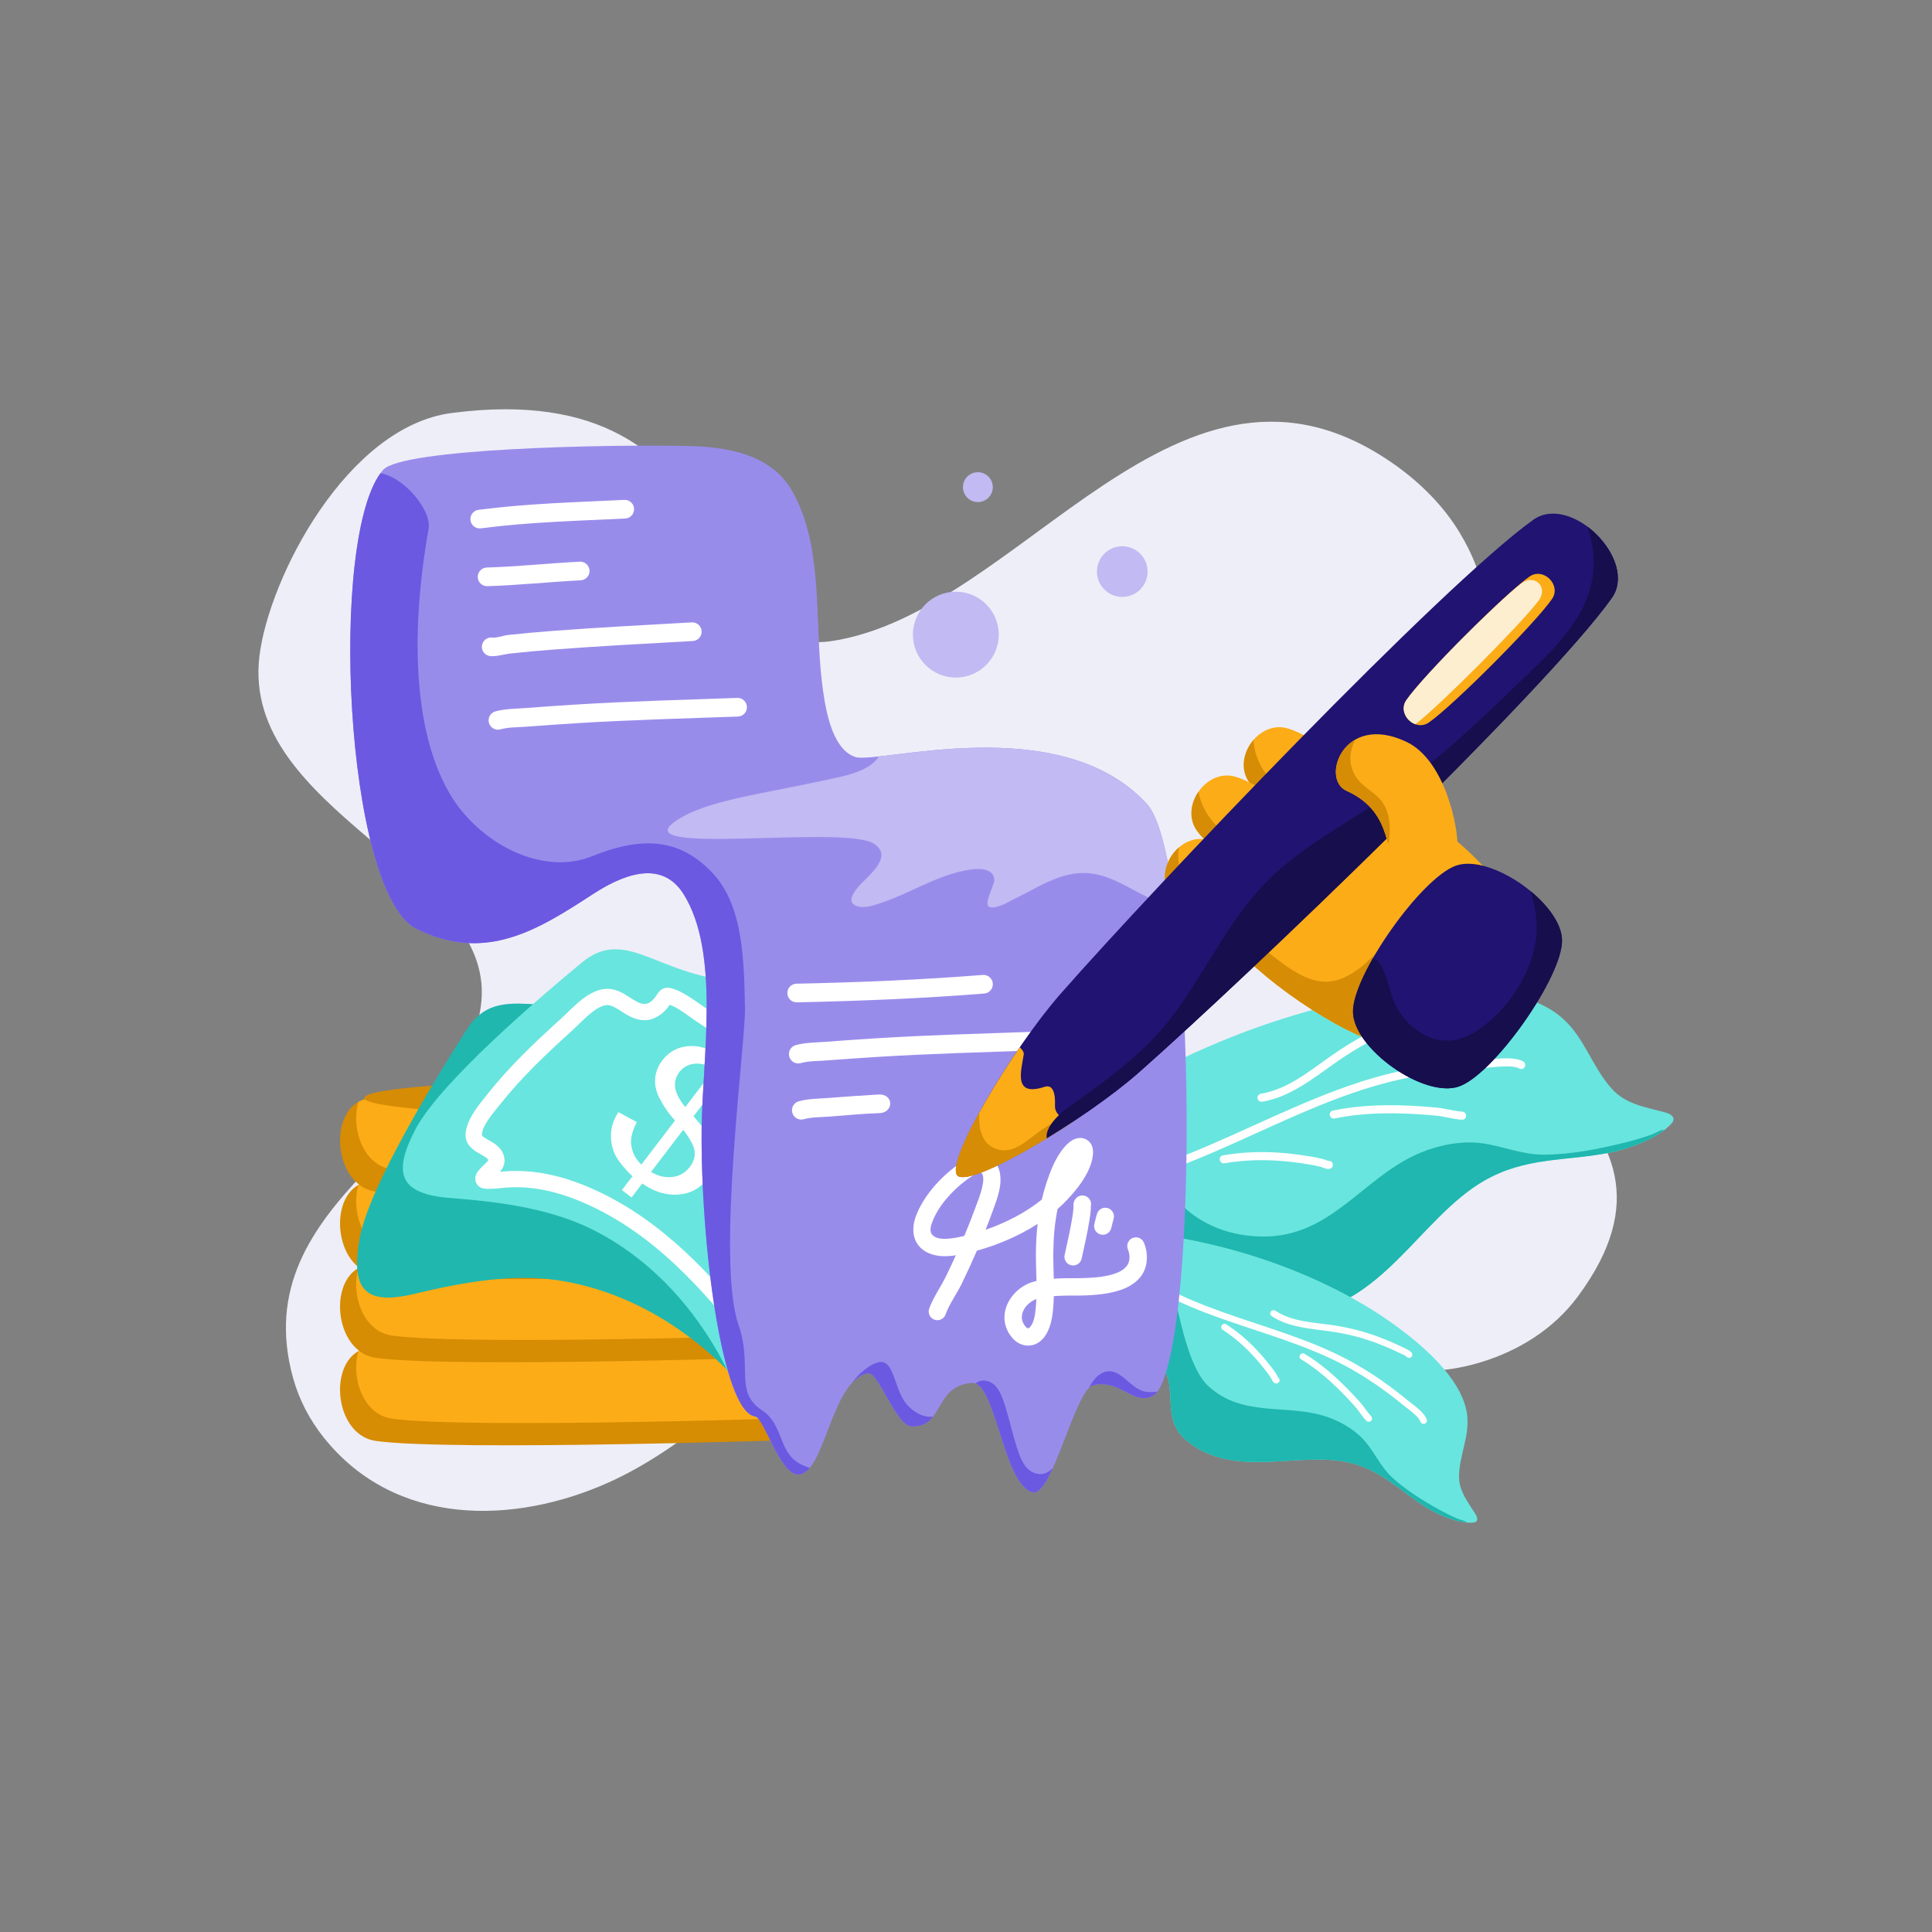 <?xml version="1.0" encoding="UTF-8"?>
<svg xmlns="http://www.w3.org/2000/svg" xmlns:xlink="http://www.w3.org/1999/xlink" width="250" height="250" viewBox="0 0 3000 3000">
<rect x="0" y="0" width="3000" height="3000" fill="#808080" stroke="none"/>
<defs>
<clipPath id="clip-0">
<path clip-rule="nonzero" d="M 1487 1643 L 2583 1643 L 2583 2042 L 1487 2042 Z M 1487 1643 "/>
</clipPath>
<clipPath id="clip-1">
<path clip-rule="evenodd" d="M 1487.762 1884.789 C 1752.789 1631.871 2030.051 1563.262 2140.801 1546.121 C 2239.941 1530.77 2366.73 1526.449 2427.559 1582.352 C 2461.441 1613.488 2472.77 1657.559 2502.98 1690.82 C 2523.949 1713.891 2551.621 1718.469 2585.43 1727.301 C 2594.691 1729.719 2603.57 1735.488 2595.621 1744.488 C 2576.031 1766.68 2530.75 1783.57 2500.672 1789.629 C 2431.738 1803.512 2369.059 1795.949 2303.84 1833.859 C 2204.809 1891.43 2144.621 2032.137 2011.191 2040.957 C 1925.672 2046.609 1919.641 1954.43 1834.301 1953.719 C 1732.191 1952.871 1622.922 2014.773 1538.68 1962.109 C 1524.738 1953.391 1512.578 1942.969 1503.531 1930.828 C 1493.27 1917.051 1489.148 1901.711 1487.762 1884.789 Z M 1487.762 1884.789 "/>
</clipPath>
<clipPath id="clip-2">
<path clip-rule="nonzero" d="M 1633 1907 L 2277 1907 L 2277 2365 L 1633 2365 Z M 1633 1907 "/>
</clipPath>
<clipPath id="clip-3">
<path clip-rule="evenodd" d="M 1647.66 1907.379 C 1905.828 1903.672 2082.078 2000.746 2147.559 2044.812 C 2206.18 2084.262 2273.82 2142.59 2278.52 2200.438 C 2281.129 2232.664 2265.891 2260.777 2265.59 2292.344 C 2265.379 2314.246 2277.5 2329.824 2290.75 2350.516 C 2294.379 2356.184 2296.219 2363.402 2287.801 2364.242 C 2267.039 2366.316 2235.531 2353.391 2217.078 2342.145 C 2174.781 2316.371 2145.98 2282.543 2094.102 2270.926 C 2015.32 2253.281 1916.809 2297.016 1843.578 2237.832 C 1796.648 2199.902 1837.672 2149.527 1793.871 2108.398 C 1741.469 2059.195 1655.32 2038.898 1636.969 1971.531 C 1633.93 1960.379 1632.629 1949.199 1633.77 1938.629 C 1635.059 1926.629 1640.27 1916.762 1647.66 1907.379 Z M 1647.66 1907.379 "/>
</clipPath>
<clipPath id="clip-4">
<path clip-rule="nonzero" d="M 553 2075 L 1257 2075 L 1257 2210 L 553 2210 Z M 553 2075 "/>
</clipPath>
<clipPath id="clip-5">
<path clip-rule="evenodd" d="M 566.988 2093.801 C 677.359 2064.383 1256.359 2079.566 1256.359 2079.566 L 1256.359 2235.234 C 1256.359 2235.234 701.184 2253.98 583.516 2237.465 C 517.484 2228.199 508.348 2109.43 566.988 2093.801 Z M 566.988 2093.801 "/>
</clipPath>
<clipPath id="clip-6">
<path clip-rule="nonzero" d="M 553 1946 L 1257 1946 L 1257 2081 L 553 2081 Z M 553 1946 "/>
</clipPath>
<clipPath id="clip-7">
<path clip-rule="evenodd" d="M 566.988 1964.77 C 677.359 1935.359 1256.359 1950.539 1256.359 1950.539 L 1256.359 2106.211 C 1256.359 2106.211 701.184 2124.957 583.516 2108.441 C 517.484 2099.172 508.348 1980.398 566.988 1964.77 Z M 566.988 1964.77 "/>
</clipPath>
<clipPath id="clip-8">
<path clip-rule="nonzero" d="M 553 1817 L 1257 1817 L 1257 1952 L 553 1952 Z M 553 1817 "/>
</clipPath>
<clipPath id="clip-9">
<path clip-rule="evenodd" d="M 566.988 1835.75 C 677.359 1806.328 1256.359 1821.512 1256.359 1821.512 L 1256.359 1977.18 C 1256.359 1977.18 701.184 1995.93 583.516 1979.41 C 517.484 1970.141 508.348 1851.379 566.988 1835.75 Z M 566.988 1835.75 "/>
</clipPath>
<clipPath id="clip-10">
<path clip-rule="nonzero" d="M 553 1688 L 1257 1688 L 1257 1823 L 553 1823 Z M 553 1688 "/>
</clipPath>
<clipPath id="clip-11">
<path clip-rule="evenodd" d="M 566.988 1706.719 C 677.359 1677.301 1256.359 1692.488 1256.359 1692.488 L 1256.359 1848.16 C 1256.359 1848.16 701.184 1866.898 583.516 1850.391 C 517.484 1841.121 508.348 1722.352 566.988 1706.719 Z M 566.988 1706.719 "/>
</clipPath>
<clipPath id="clip-12">
<path clip-rule="nonzero" d="M 543 734 L 1284 734 L 1284 2291 L 543 2291 Z M 543 734 "/>
</clipPath>
<clipPath id="clip-13">
<path clip-rule="evenodd" d="M 1069.031 692.578 C 941.195 689.66 624.203 696.512 594.945 729.609 C 509.172 826.621 534.777 1386.84 646.77 1442.422 C 754.352 1495.809 836.656 1443 920.621 1388.441 C 963.172 1360.801 1025.961 1331.93 1061.359 1388.238 C 1118.738 1479.512 1090.539 1643.59 1089.488 1752.109 C 1087.73 1932.02 1121.43 2192.57 1172.629 2199.473 C 1185.84 2201.254 1210.551 2287.031 1237.898 2289.453 C 1280.719 2293.246 1289.512 2144.016 1347.301 2132.445 C 1364.172 2129.066 1390.969 2213.445 1415.172 2214.809 C 1466.129 2217.688 1449.809 2151.492 1509.301 2147.387 C 1546.031 2144.852 1557.762 2304.871 1603.129 2317.23 C 1633.961 2325.633 1669.07 2157.188 1697.949 2150.797 C 1739.559 2141.59 1758.77 2181.816 1788.941 2168.133 C 1862.75 2134.664 1860.891 1335.77 1781.059 1248.559 C 1645.711 1100.672 1363.148 1187.578 1327.609 1175.301 C 1289.82 1162.238 1280.559 1094.391 1276.211 1058.352 C 1264.629 962.27 1278.891 846.82 1229.488 761.539 C 1195.969 703.66 1125.488 693.871 1069.031 692.578 Z M 1069.031 692.578 "/>
</clipPath>
<clipPath id="clip-14">
<path clip-rule="nonzero" d="M 1320 2114 L 1479 2114 L 1479 2230 L 1320 2230 Z M 1320 2114 "/>
</clipPath>
<clipPath id="clip-15">
<path clip-rule="evenodd" d="M 1069.031 692.578 C 941.195 689.66 624.203 696.512 594.945 729.609 C 509.172 826.621 534.777 1386.84 646.77 1442.422 C 754.352 1495.809 836.656 1443 920.621 1388.441 C 963.172 1360.801 1025.961 1331.93 1061.359 1388.238 C 1118.738 1479.512 1090.539 1643.59 1089.488 1752.109 C 1087.73 1932.02 1121.43 2192.57 1172.629 2199.473 C 1185.84 2201.254 1210.551 2287.031 1237.898 2289.453 C 1280.719 2293.246 1289.512 2144.016 1347.301 2132.445 C 1364.172 2129.066 1390.969 2213.445 1415.172 2214.809 C 1466.129 2217.688 1449.809 2151.492 1509.301 2147.387 C 1546.031 2144.852 1557.762 2304.871 1603.129 2317.23 C 1633.961 2325.633 1669.07 2157.188 1697.949 2150.797 C 1739.559 2141.59 1758.77 2181.816 1788.941 2168.133 C 1862.75 2134.664 1860.891 1335.77 1781.059 1248.559 C 1645.711 1100.672 1363.148 1187.578 1327.609 1175.301 C 1289.82 1162.238 1280.559 1094.391 1276.211 1058.352 C 1264.629 962.27 1278.891 846.82 1229.488 761.539 C 1195.969 703.66 1125.488 693.871 1069.031 692.578 Z M 1069.031 692.578 "/>
</clipPath>
<clipPath id="clip-16">
<path clip-rule="nonzero" d="M 1501 2143 L 1664 2143 L 1664 2318 L 1501 2318 Z M 1501 2143 "/>
</clipPath>
<clipPath id="clip-17">
<path clip-rule="evenodd" d="M 1069.031 692.578 C 941.195 689.66 624.203 696.512 594.945 729.609 C 509.172 826.621 534.777 1386.84 646.77 1442.422 C 754.352 1495.809 836.656 1443 920.621 1388.441 C 963.172 1360.801 1025.961 1331.93 1061.359 1388.238 C 1118.738 1479.512 1090.539 1643.59 1089.488 1752.109 C 1087.73 1932.02 1121.43 2192.57 1172.629 2199.473 C 1185.84 2201.254 1210.551 2287.031 1237.898 2289.453 C 1280.719 2293.246 1289.512 2144.016 1347.301 2132.445 C 1364.172 2129.066 1390.969 2213.445 1415.172 2214.809 C 1466.129 2217.688 1449.809 2151.492 1509.301 2147.387 C 1546.031 2144.852 1557.762 2304.871 1603.129 2317.23 C 1633.961 2325.633 1669.07 2157.188 1697.949 2150.797 C 1739.559 2141.59 1758.77 2181.816 1788.941 2168.133 C 1862.75 2134.664 1860.891 1335.77 1781.059 1248.559 C 1645.711 1100.672 1363.148 1187.578 1327.609 1175.301 C 1289.82 1162.238 1280.559 1094.391 1276.211 1058.352 C 1264.629 962.27 1278.891 846.82 1229.488 761.539 C 1195.969 703.66 1125.488 693.871 1069.031 692.578 Z M 1069.031 692.578 "/>
</clipPath>
<clipPath id="clip-18">
<path clip-rule="nonzero" d="M 1680 2129 L 1817 2129 L 1817 2198 L 1680 2198 Z M 1680 2129 "/>
</clipPath>
<clipPath id="clip-19">
<path clip-rule="evenodd" d="M 1069.031 692.578 C 941.195 689.66 624.203 696.512 594.945 729.609 C 509.172 826.621 534.777 1386.84 646.77 1442.422 C 754.352 1495.809 836.656 1443 920.621 1388.441 C 963.172 1360.801 1025.961 1331.93 1061.359 1388.238 C 1118.738 1479.512 1090.539 1643.59 1089.488 1752.109 C 1087.73 1932.02 1121.43 2192.57 1172.629 2199.473 C 1185.84 2201.254 1210.551 2287.031 1237.898 2289.453 C 1280.719 2293.246 1289.512 2144.016 1347.301 2132.445 C 1364.172 2129.066 1390.969 2213.445 1415.172 2214.809 C 1466.129 2217.688 1449.809 2151.492 1509.301 2147.387 C 1546.031 2144.852 1557.762 2304.871 1603.129 2317.23 C 1633.961 2325.633 1669.07 2157.188 1697.949 2150.797 C 1739.559 2141.59 1758.77 2181.816 1788.941 2168.133 C 1862.75 2134.664 1860.891 1335.77 1781.059 1248.559 C 1645.711 1100.672 1363.148 1187.578 1327.609 1175.301 C 1289.82 1162.238 1280.559 1094.391 1276.211 1058.352 C 1264.629 962.27 1278.891 846.82 1229.488 761.539 C 1195.969 703.66 1125.488 693.871 1069.031 692.578 Z M 1069.031 692.578 "/>
</clipPath>
<clipPath id="clip-20">
<path clip-rule="nonzero" d="M 1036 1086 L 1843 1086 L 1843 1410 L 1036 1410 Z M 1036 1086 "/>
</clipPath>
<clipPath id="clip-21">
<path clip-rule="evenodd" d="M 1069.031 692.578 C 941.195 689.66 624.203 696.512 594.945 729.609 C 509.172 826.621 534.777 1386.84 646.77 1442.422 C 754.352 1495.809 836.656 1443 920.621 1388.441 C 963.172 1360.801 1025.961 1331.93 1061.359 1388.238 C 1118.738 1479.512 1090.539 1643.59 1089.488 1752.109 C 1087.73 1932.02 1121.43 2192.57 1172.629 2199.473 C 1185.84 2201.254 1210.551 2287.031 1237.898 2289.453 C 1280.719 2293.246 1289.512 2144.016 1347.301 2132.445 C 1364.172 2129.066 1390.969 2213.445 1415.172 2214.809 C 1466.129 2217.688 1449.809 2151.492 1509.301 2147.387 C 1546.031 2144.852 1557.762 2304.871 1603.129 2317.23 C 1633.961 2325.633 1669.07 2157.188 1697.949 2150.797 C 1739.559 2141.59 1758.77 2181.816 1788.941 2168.133 C 1862.75 2134.664 1860.891 1335.77 1781.059 1248.559 C 1645.711 1100.672 1363.148 1187.578 1327.609 1175.301 C 1289.82 1162.238 1280.559 1094.391 1276.211 1058.352 C 1264.629 962.27 1278.891 846.82 1229.488 761.539 C 1195.969 703.66 1125.488 693.871 1069.031 692.578 Z M 1069.031 692.578 "/>
</clipPath>
<clipPath id="clip-22">
<path clip-rule="nonzero" d="M 1931 1141 L 2123 1141 L 2123 1355 L 1931 1355 Z M 1931 1141 "/>
</clipPath>
<clipPath id="clip-23">
<path clip-rule="evenodd" d="M 1996.602 1130.301 C 2039.57 1140.031 2172.66 1233.91 2196.238 1271.129 C 2219.809 1308.34 2181.031 1363.32 2138.059 1353.602 C 2095.09 1343.871 1962 1249.988 1938.43 1212.77 C 1914.852 1175.559 1953.641 1120.578 1996.602 1130.301 Z M 1996.602 1130.301 "/>
</clipPath>
<clipPath id="clip-24">
<path clip-rule="nonzero" d="M 1850 1210 L 2036 1210 L 2036 1424 L 1850 1424 Z M 1850 1210 "/>
</clipPath>
<clipPath id="clip-25">
<path clip-rule="evenodd" d="M 1915.379 1205.309 C 1958.34 1215.031 2091.43 1308.922 2115.012 1346.129 C 2138.578 1383.352 2099.801 1438.328 2056.828 1428.602 C 2013.859 1418.879 1880.781 1324.988 1857.199 1287.781 C 1833.621 1250.559 1872.41 1195.578 1915.379 1205.309 Z M 1915.379 1205.309 "/>
</clipPath>
<clipPath id="clip-26">
<path clip-rule="nonzero" d="M 1808 1292 L 2206 1292 L 2206 1627 L 1808 1627 Z M 1808 1292 "/>
</clipPath>
<clipPath id="clip-27">
<path clip-rule="evenodd" d="M 1899.301 1313.57 C 1931.48 1250.559 1991.77 1189.738 2040.02 1188.031 C 2116.57 1185.309 2315.891 1325.922 2339.012 1398.941 C 2362.141 1471.961 2255.289 1623.422 2178.75 1626.141 C 2120.762 1628.191 1992.301 1547.98 1923.379 1477.238 C 1876.621 1445.609 1829.211 1407.09 1816.031 1386.289 C 1792.449 1349.07 1831.23 1294.09 1874.199 1303.809 C 1880.73 1305.289 1889.32 1308.711 1899.301 1313.57 Z M 1899.301 1313.57 "/>
</clipPath>
<clipPath id="clip-28">
<path clip-rule="nonzero" d="M 2100 1353 L 2426 1353 L 2426 1690 L 2100 1690 Z M 2100 1353 "/>
</clipPath>
<clipPath id="clip-29">
<path clip-rule="evenodd" d="M 2261.191 1344.039 C 2315.289 1325.5 2424.84 1402.77 2425.512 1459.961 C 2426.191 1517.148 2319.34 1668.609 2265.238 1687.148 C 2211.141 1705.699 2101.59 1628.422 2100.922 1571.23 C 2100.238 1514.051 2207.09 1362.59 2261.191 1344.039 Z M 2261.191 1344.039 "/>
</clipPath>
<clipPath id="clip-30">
<path clip-rule="nonzero" d="M 1484 1565 L 1771 1565 L 1771 1828 L 1484 1828 Z M 1484 1565 "/>
</clipPath>
<clipPath id="clip-31">
<path clip-rule="evenodd" d="M 1646.32 1543.789 C 1573.719 1626.469 1466.41 1805.051 1486.738 1825.32 C 1507.07 1845.59 1685.73 1738.27 1768.301 1665.41 C 1937.621 1516 2400.57 1071.922 2502.629 928.898 C 2544.621 870.051 2439.371 765.109 2380.648 807.281 C 2237.93 909.762 1795.309 1374.121 1646.32 1543.789 Z M 1646.32 1543.789 "/>
</clipPath>
<clipPath id="clip-32">
<path clip-rule="nonzero" d="M 1484 1681 L 1680 1681 L 1680 1828 L 1484 1828 Z M 1484 1681 "/>
</clipPath>
<clipPath id="clip-33">
<path clip-rule="evenodd" d="M 1646.32 1543.789 C 1573.719 1626.469 1466.41 1805.051 1486.738 1825.32 C 1507.07 1845.59 1685.73 1738.27 1768.301 1665.41 C 1937.621 1516 2400.57 1071.922 2502.629 928.898 C 2544.621 870.051 2439.371 765.109 2380.648 807.281 C 2237.93 909.762 1795.309 1374.121 1646.32 1543.789 Z M 1646.32 1543.789 "/>
</clipPath>
<clipPath id="clip-34">
<path clip-rule="nonzero" d="M 1625 797 L 2513 797 L 2513 1790 L 1625 1790 Z M 1625 797 "/>
</clipPath>
<clipPath id="clip-35">
<path clip-rule="evenodd" d="M 1646.32 1543.789 C 1573.719 1626.469 1466.41 1805.051 1486.738 1825.32 C 1507.07 1845.59 1685.73 1738.27 1768.301 1665.41 C 1937.621 1516 2400.57 1071.922 2502.629 928.898 C 2544.621 870.051 2439.371 765.109 2380.648 807.281 C 2237.93 909.762 1795.309 1374.121 1646.32 1543.789 Z M 1646.32 1543.789 "/>
</clipPath>
<clipPath id="clip-36">
<path clip-rule="nonzero" d="M 2179 900 L 2395 900 L 2395 1127 L 2179 1127 Z M 2179 900 "/>
</clipPath>
<clipPath id="clip-37">
<path clip-rule="evenodd" d="M 2183.84 1087.031 C 2168.922 1108.66 2197.18 1136.828 2218.77 1121.852 C 2256.461 1095.691 2383.922 967.852 2409.969 930.078 C 2424.879 908.461 2396.621 880.281 2375.039 895.262 C 2337.352 921.422 2209.891 1049.262 2183.84 1087.031 Z M 2183.84 1087.031 "/>
</clipPath>
<clipPath id="clip-38">
<path clip-rule="nonzero" d="M 2074 1140 L 2158 1140 L 2158 1325 L 2074 1325 Z M 2074 1140 "/>
</clipPath>
<clipPath id="clip-39">
<path clip-rule="evenodd" d="M 2183.789 1151.852 C 2243.68 1180.191 2264.641 1284.16 2263.219 1316.961 C 2261.789 1349.75 2203.941 1363.469 2175.211 1348.641 C 2146.469 1333.809 2168.219 1262.391 2090.801 1227.961 C 2050.23 1209.922 2085.93 1105.539 2183.789 1151.852 Z M 2183.789 1151.852 "/>
</clipPath>
</defs>
<path fill-rule="evenodd" fill="rgb(93.359%, 93.359%, 97.264%)" fill-opacity="1" d="M 701.465 641.289 C 538.41 662.531 417.559 897.531 402.848 1018.77 C 373.652 1259.441 765.77 1351.762 747.562 1554.18 C 728.664 1764.23 377.477 1860.641 455.18 2140.051 C 464.695 2174.273 481.25 2205.395 503.066 2232.648 C 613.98 2371.188 797.844 2367.992 944.965 2301.984 C 1183.98 2194.738 1355.59 1889.25 1640.27 1898.34 C 1886.02 1906.191 2041.211 2193.203 2298.559 2115.562 C 2357.539 2097.77 2412.191 2064.324 2450.16 2013.043 C 2666.238 1721.219 2239.621 1620.719 2150.949 1401.129 C 2052.262 1156.738 2424.148 1089.32 2266.711 827.371 C 2241.398 785.262 2205.41 749.73 2166.262 721.949 C 1830.512 483.801 1586.801 952.359 1289.91 995.691 C 1087.762 1025.191 1169.898 580.27 701.465 641.289 "/>
<path fill-rule="evenodd" fill="rgb(40.796%, 89.844%, 87.109%)" fill-opacity="1" d="M 1487.762 1884.789 C 1752.789 1631.871 2030.051 1563.262 2140.801 1546.121 C 2239.941 1530.77 2366.73 1526.449 2427.559 1582.352 C 2461.441 1613.488 2472.77 1657.559 2502.98 1690.82 C 2523.949 1713.891 2551.621 1718.469 2585.43 1727.301 C 2594.691 1729.719 2603.57 1735.488 2595.621 1744.488 C 2576.031 1766.68 2530.75 1783.57 2500.672 1789.629 C 2431.738 1803.512 2369.059 1795.949 2303.84 1833.859 C 2204.809 1891.43 2144.621 2032.137 2011.191 2040.957 C 1925.672 2046.609 1919.641 1954.43 1834.301 1953.719 C 1732.191 1952.871 1622.922 2014.773 1538.68 1962.109 C 1524.738 1953.391 1512.578 1942.969 1503.531 1930.828 C 1493.27 1917.051 1489.148 1901.711 1487.762 1884.789 "/>
<g clip-path="url(#clip-0)">
<g clip-path="url(#clip-1)">
<path fill-rule="evenodd" fill="rgb(12.401%, 71.875%, 68.555%)" fill-opacity="1" d="M 2582.84 1755.309 C 2584.398 1751.199 2569.461 1760.078 2564.121 1761.961 C 2550.238 1766.859 2536.309 1770.922 2522.129 1774.422 C 2481.289 1784.5 2437.43 1792.969 2397.129 1792.941 C 2362.129 1792.922 2333.711 1779.559 2300.73 1775.191 C 2271.238 1771.289 2237.52 1777.07 2207.391 1789.27 C 2117.59 1825.621 2069.051 1920.148 1962.18 1920.121 C 1859.48 1920.09 1787.012 1847.371 1796.602 1765.012 C 1799.762 1737.871 1811.41 1710.461 1815.262 1683.281 C 1816.82 1672.219 1818.98 1658.789 1811.359 1650.34 C 1802.059 1640.039 1780.5 1643.648 1765.039 1647.27 C 1719.359 1657.969 1676.609 1681.262 1638.75 1707.352 C 1609.57 1727.461 1582.051 1749.648 1557.109 1773.219 C 1534.762 1794.34 1513.801 1817.148 1499.34 1841.719 C 1426.43 1965.621 1577.719 2043.301 1687.172 2073.18 C 1884.941 2127.172 2332.922 2013.453 2582.84 1755.309 "/>
</g>
</g>
<path fill-rule="evenodd" fill="rgb(100%, 100%, 100%)" fill-opacity="1" d="M 2359.012 1659.141 C 2354.578 1656.609 2347.91 1655.98 2340.738 1655.898 C 2328.32 1655.75 2314.512 1657.648 2305.801 1658.141 C 2254.879 1660.988 2203.379 1668.09 2152.828 1681.238 C 2059.141 1705.621 1969.91 1752.578 1879.66 1791.148 C 1788.141 1830.262 1695.59 1860.738 1596.551 1851.621 C 1593.102 1851.309 1590.559 1848.25 1590.879 1844.801 C 1591.191 1841.352 1594.25 1838.801 1597.699 1839.121 C 1694.629 1848.051 1785.148 1817.879 1874.719 1779.609 C 1965.551 1740.789 2055.391 1693.621 2149.672 1669.102 C 2201.031 1655.73 2253.359 1648.512 2305.102 1645.602 C 2314.02 1645.102 2328.172 1643.191 2340.891 1643.34 C 2350.48 1643.461 2359.309 1644.859 2365.23 1648.238 C 2368.238 1649.949 2369.289 1653.789 2367.578 1656.801 C 2365.859 1659.809 2362.02 1660.859 2359.012 1659.141 "/>
<path fill-rule="evenodd" fill="rgb(100%, 100%, 100%)" fill-opacity="1" d="M 2238.59 1574.789 C 2236.41 1574.469 2233.75 1575.129 2231.078 1575.879 C 2227.539 1576.879 2224.012 1578.199 2221.18 1579.059 C 2207.23 1583.289 2193.371 1588.219 2179.672 1593.43 C 2142.84 1607.449 2109.059 1625.52 2076.398 1648.27 C 2039.922 1673.699 2004.051 1703.488 1959.859 1710.75 C 1956.441 1711.309 1953.211 1708.988 1952.648 1705.57 C 1952.09 1702.148 1954.41 1698.922 1957.828 1698.359 C 2000.172 1691.41 2034.262 1662.34 2069.219 1637.969 C 2102.73 1614.621 2137.41 1596.078 2175.199 1581.699 C 2189.172 1576.379 2203.309 1571.352 2217.539 1567.039 C 2224.031 1565.078 2233.781 1561.391 2240.422 1562.371 C 2243.852 1562.879 2246.219 1566.07 2245.719 1569.5 C 2245.211 1572.922 2242.02 1575.301 2238.59 1574.789 "/>
<path fill-rule="evenodd" fill="rgb(100%, 100%, 100%)" fill-opacity="1" d="M 2269.828 1738.699 C 2256.078 1737.711 2242.27 1733.461 2228.32 1732.211 C 2177.531 1727.672 2124.359 1726.059 2072.32 1736.75 C 2068.93 1737.441 2065.609 1735.262 2064.91 1731.859 C 2064.211 1728.469 2066.398 1725.148 2069.801 1724.449 C 2123.051 1713.52 2177.461 1715.059 2229.441 1719.711 C 2243.32 1720.941 2257.051 1725.191 2270.73 1726.18 C 2274.191 1726.43 2276.789 1729.441 2276.539 1732.891 C 2276.289 1736.352 2273.289 1738.949 2269.828 1738.699 "/>
<path fill-rule="evenodd" fill="rgb(100%, 100%, 100%)" fill-opacity="1" d="M 2062.469 1802.559 C 2064.879 1802.18 2067.398 1803.23 2068.781 1805.43 C 2070.621 1808.371 2069.73 1812.238 2066.789 1814.078 C 2065.629 1814.801 2063.578 1815.469 2060.871 1815.07 C 2057.699 1814.59 2051.781 1812.078 2050.41 1811.73 C 2040.051 1809.141 2029.238 1807.461 2018.531 1805.93 C 1979.719 1800.391 1941.531 1799.48 1901.238 1806.309 C 1897.828 1806.891 1894.578 1804.59 1894.012 1801.172 C 1893.43 1797.762 1895.73 1794.52 1899.141 1793.941 C 1940.762 1786.871 1980.211 1787.781 2020.309 1793.512 C 2031.441 1795.102 2042.68 1796.859 2053.461 1799.559 C 2054.551 1799.828 2061.07 1802.078 2062.469 1802.559 "/>
<path fill-rule="evenodd" fill="rgb(40.796%, 89.844%, 87.109%)" fill-opacity="1" d="M 1647.66 1907.379 C 1905.828 1903.672 2082.078 2000.746 2147.559 2044.812 C 2206.18 2084.262 2273.82 2142.59 2278.52 2200.438 C 2281.129 2232.664 2265.891 2260.777 2265.59 2292.344 C 2265.379 2314.246 2277.5 2329.824 2290.75 2350.516 C 2294.379 2356.184 2296.219 2363.402 2287.801 2364.242 C 2267.039 2366.316 2235.531 2353.391 2217.078 2342.145 C 2174.781 2316.371 2145.98 2282.543 2094.102 2270.926 C 2015.32 2253.281 1916.809 2297.016 1843.578 2237.832 C 1796.648 2199.902 1837.672 2149.527 1793.871 2108.398 C 1741.469 2059.195 1655.32 2038.898 1636.969 1971.531 C 1633.93 1960.379 1632.629 1949.199 1633.77 1938.629 C 1635.059 1926.629 1640.27 1916.762 1647.66 1907.379 "/>
<g clip-path="url(#clip-2)">
<g clip-path="url(#clip-3)">
<path fill-rule="evenodd" fill="rgb(12.401%, 71.875%, 68.555%)" fill-opacity="1" d="M 2276 2363.707 C 2278.781 2362.336 2266.801 2359.777 2263.141 2358.195 C 2253.621 2354.086 2244.469 2349.531 2235.461 2344.559 C 2209.512 2330.242 2182.77 2313.66 2161.941 2294.395 C 2143.852 2277.668 2135.551 2257.211 2120.59 2239.211 C 2107.199 2223.113 2087 2209.992 2065.57 2201.883 C 2001.73 2177.719 1931.352 2203.234 1876.102 2152.176 C 1823 2103.105 1817.078 1897.699 1785 1893.051 C 1760.281 1889.48 1761.129 1882.789 1736.949 1883.02 C 1715.281 1883.23 1693.512 1884.969 1674.27 1890.719 C 1577.23 1919.73 1618.281 2032.004 1660.578 2099.672 C 1737.012 2221.949 2023.141 2377.328 2276 2363.707 "/>
</g>
</g>
<path fill-rule="evenodd" fill="rgb(100%, 100%, 100%)" fill-opacity="1" d="M 2205.531 2207.383 C 2204.48 2204.051 2201.391 2200.637 2197.809 2197.254 C 2191.469 2191.262 2183.441 2185.656 2178.711 2181.758 C 2151.051 2158.941 2121.059 2138.031 2088.672 2120.691 C 2028.59 2088.523 1959.988 2070.109 1894.891 2046.891 C 1828.699 2023.281 1766.121 1994.711 1719.18 1942.602 C 1717.281 1940.5 1717.5 1937.309 1719.66 1935.488 C 1721.82 1933.68 1725.121 1933.91 1727.012 1936.012 C 1772.77 1986.801 1833.922 2014.426 1898.441 2037.438 C 1964.039 2060.836 2033.129 2079.465 2093.672 2111.883 C 2126.68 2129.555 2157.25 2150.855 2185.441 2174.105 C 2190.309 2178.117 2198.559 2183.906 2205.07 2190.074 C 2210.07 2194.801 2214.031 2199.836 2215.5 2204.496 C 2216.34 2207.16 2214.789 2209.973 2212.039 2210.766 C 2209.289 2211.562 2206.379 2210.047 2205.531 2207.383 "/>
<path fill-rule="evenodd" fill="rgb(100%, 100%, 100%)" fill-opacity="1" d="M 2183.762 2106.613 C 2182.84 2105.48 2181.238 2104.629 2179.609 2103.797 C 2177.301 2102.621 2174.852 2101.621 2172.98 2100.711 C 2163.762 2096.234 2154.25 2092.16 2144.691 2088.312 C 2119 2077.977 2092.949 2071.164 2065.238 2067.301 C 2034.059 2062.953 2001.121 2061.125 1974.68 2043.684 C 1972.289 2042.109 1971.672 2038.969 1973.281 2036.676 C 1974.891 2034.383 1978.129 2033.797 1980.512 2035.367 C 2005.629 2051.938 2037.051 2053.195 2066.66 2057.328 C 2095.25 2061.312 2122.129 2068.344 2148.629 2079.012 C 2158.43 2082.953 2168.172 2087.125 2177.609 2091.711 C 2182 2093.84 2188.922 2096.688 2191.961 2100.449 C 2193.73 2102.648 2193.34 2105.816 2191.07 2107.516 C 2188.809 2109.219 2185.531 2108.812 2183.762 2106.613 "/>
<path fill-rule="evenodd" fill="rgb(100%, 100%, 100%)" fill-opacity="1" d="M 2121.461 2206.012 C 2114.82 2198.934 2109.711 2190.145 2103.09 2182.836 C 2079.051 2156.289 2052.379 2130.121 2020.422 2110.809 C 2017.969 2109.332 2017.211 2106.219 2018.719 2103.863 C 2020.238 2101.508 2023.449 2100.793 2025.898 2102.273 C 2058.738 2122.117 2086.199 2148.945 2110.91 2176.223 C 2117.488 2183.488 2122.559 2192.23 2129.16 2199.27 C 2131.102 2201.34 2130.949 2204.527 2128.82 2206.387 C 2126.699 2208.25 2123.398 2208.082 2121.461 2206.012 "/>
<path fill-rule="evenodd" fill="rgb(100%, 100%, 100%)" fill-opacity="1" d="M 1984.879 2139.133 C 1986.449 2140.258 1987.309 2142.184 1986.922 2144.148 C 1986.391 2146.879 1983.66 2148.66 1980.828 2148.121 C 1979.762 2147.918 1978.16 2147.215 1976.789 2145.508 C 1975.359 2143.734 1973.48 2139.578 1972.941 2138.746 C 1968.828 2132.48 1964.059 2126.469 1959.27 2120.586 C 1941.898 2099.258 1922.641 2080.598 1898.609 2064.922 C 1896.211 2063.359 1895.57 2060.227 1897.16 2057.922 C 1898.762 2055.617 1902 2055.016 1904.391 2056.574 C 1929.371 2072.863 1949.391 2092.223 1967.441 2114.383 C 1972.449 2120.539 1977.441 2126.836 1981.73 2133.395 C 1982.148 2134.031 1984.328 2138.109 1984.879 2139.133 "/>
<path fill-rule="evenodd" fill="rgb(83.984%, 55.077%, 1.401%)" fill-opacity="1" d="M 566.988 2093.801 C 677.359 2064.383 1256.359 2079.566 1256.359 2079.566 L 1256.359 2235.234 C 1256.359 2235.234 701.184 2253.98 583.516 2237.465 C 517.484 2228.199 508.348 2109.43 566.988 2093.801 "/>
<g clip-path="url(#clip-4)">
<g clip-path="url(#clip-5)">
<path fill-rule="evenodd" fill="rgb(98.438%, 67.188%, 9.009%)" fill-opacity="1" d="M 592.031 2059.242 C 702.398 2029.824 1281.398 2045.008 1281.398 2045.008 L 1281.398 2200.676 C 1281.398 2200.676 726.223 2219.426 608.555 2202.91 C 542.527 2193.641 533.391 2074.871 592.031 2059.242 "/>
</g>
</g>
<path fill-rule="evenodd" fill="rgb(83.984%, 55.077%, 1.401%)" fill-opacity="1" d="M 566.988 1964.77 C 677.359 1935.359 1256.359 1950.539 1256.359 1950.539 L 1256.359 2106.211 C 1256.359 2106.211 701.184 2124.957 583.516 2108.441 C 517.484 2099.172 508.348 1980.398 566.988 1964.77 "/>
<g clip-path="url(#clip-6)">
<g clip-path="url(#clip-7)">
<path fill-rule="evenodd" fill="rgb(98.438%, 67.188%, 9.009%)" fill-opacity="1" d="M 592.031 1930.219 C 702.398 1900.801 1281.398 1915.98 1281.398 1915.98 L 1281.398 2071.652 C 1281.398 2071.652 726.223 2090.398 608.555 2073.883 C 542.527 2064.613 533.391 1945.852 592.031 1930.219 "/>
</g>
</g>
<path fill-rule="evenodd" fill="rgb(83.984%, 55.077%, 1.401%)" fill-opacity="1" d="M 566.988 1835.75 C 677.359 1806.328 1256.359 1821.512 1256.359 1821.512 L 1256.359 1977.18 C 1256.359 1977.18 701.184 1995.93 583.516 1979.41 C 517.484 1970.141 508.348 1851.379 566.988 1835.75 "/>
<g clip-path="url(#clip-8)">
<g clip-path="url(#clip-9)">
<path fill-rule="evenodd" fill="rgb(98.438%, 67.188%, 9.009%)" fill-opacity="1" d="M 592.031 1801.191 C 702.398 1771.77 1281.398 1786.961 1281.398 1786.961 L 1281.398 1942.621 C 1281.398 1942.621 726.223 1961.371 608.555 1944.859 C 542.527 1935.59 533.391 1816.82 592.031 1801.191 "/>
</g>
</g>
<path fill-rule="evenodd" fill="rgb(83.984%, 55.077%, 1.401%)" fill-opacity="1" d="M 566.988 1706.719 C 677.359 1677.301 1256.359 1692.488 1256.359 1692.488 L 1256.359 1848.16 C 1256.359 1848.16 701.184 1866.898 583.516 1850.391 C 517.484 1841.121 508.348 1722.352 566.988 1706.719 "/>
<g clip-path="url(#clip-10)">
<g clip-path="url(#clip-11)">
<path fill-rule="evenodd" fill="rgb(98.438%, 67.188%, 9.009%)" fill-opacity="1" d="M 592.031 1672.16 C 702.398 1642.75 1281.398 1657.93 1281.398 1657.93 L 1281.398 1813.602 C 1281.398 1813.602 726.223 1832.34 608.555 1815.828 C 542.527 1806.559 533.391 1687.789 592.031 1672.16 "/>
</g>
</g>
<path fill-rule="evenodd" fill="rgb(83.984%, 54.881%, 1.598%)" fill-opacity="1" d="M 917.223 1678.25 C 723.141 1678.25 565.566 1690.172 565.566 1704.859 C 565.566 1719.559 723.141 1731.48 917.223 1731.48 C 1111.309 1731.48 1268.879 1719.559 1268.879 1704.859 C 1268.879 1690.172 1111.309 1678.25 917.223 1678.25 "/>
<path fill-rule="evenodd" fill="rgb(12.5%, 71.875%, 68.555%)" fill-opacity="1" d="M 1280.102 2037.391 C 1283.609 2039.047 1143.34 2144.039 1141.031 2140.93 C 1136.02 2134.227 1130.219 2128.168 1124.27 2122.305 C 1106.898 2105.18 1088.199 2089.352 1068.629 2074.812 C 1011.68 2032.52 947.84 2002.664 877.816 1989.859 C 800.766 1975.77 719.105 1990.961 642.742 2009.254 C 564.637 2027.969 545.137 2000.094 558.215 1924.301 C 572.219 1843.148 679.844 1668.91 724.598 1598.781 C 768.512 1529.961 831.184 1573.441 932.559 1558.469 C 932.758 1559.121 954.023 1570.711 962.48 1576.141 C 1002.629 1601.93 1040.102 1632.891 1073.93 1666.488 C 1169.391 1761.328 1255.828 1901.73 1280.102 2037.391 "/>
<path fill-rule="evenodd" fill="rgb(40.796%, 89.844%, 87.109%)" fill-opacity="1" d="M 1297.539 2082.602 C 1300.359 2085.25 1134.66 2142.152 1133.398 2138.484 C 1130.691 2130.566 1127.031 2123.023 1123.172 2115.617 C 1111.891 2093.988 1098.949 2073.188 1084.781 2053.344 C 1043.551 1995.621 991.949 1947.621 929.23 1913.949 C 860.219 1876.91 777.836 1866.309 699.543 1860.289 C 619.461 1854.141 609.449 1821.629 645.148 1753.512 C 683.375 1680.559 839.262 1547.738 903.371 1494.719 C 966.281 1442.699 1012.59 1503.309 1113.672 1520.148 C 1113.66 1520.84 1130.352 1538.391 1136.73 1546.148 C 1167.031 1583.012 1193.199 1623.98 1215.09 1666.34 C 1276.852 1785.891 1316.051 1946.039 1297.539 2082.602 "/>
<path fill-rule="evenodd" fill="rgb(100%, 100%, 100%)" fill-opacity="1" d="M 758.105 1801.691 C 757.938 1801.988 757.574 1802.621 757.305 1802.98 C 756.645 1803.84 755.879 1804.66 755.086 1805.449 C 752.367 1808.18 749.379 1810.672 747.16 1812.988 C 745.238 1815.012 741.195 1819.379 739.492 1823.309 C 737.445 1828.02 737.555 1832.648 739.32 1836.609 C 741.059 1840.488 744.391 1843.609 749.277 1845.102 C 752.738 1846.148 757.828 1846.02 760.152 1846.012 C 770.344 1845.988 780.578 1844.328 790.754 1843.789 C 826.996 1841.82 863.512 1850.121 897.008 1863.699 C 999.988 1905.461 1075.578 1984.051 1143.891 2068.719 C 1148.27 2074.148 1156.238 2075 1161.672 2070.617 C 1167.102 2066.238 1167.949 2058.27 1163.57 2052.84 C 1092.559 1964.828 1013.551 1883.672 906.508 1840.27 C 869.598 1825.309 829.324 1816.371 789.391 1818.539 C 785.035 1818.77 780.668 1819.23 776.301 1819.672 C 776.871 1819.012 777.406 1818.328 777.91 1817.641 C 781.988 1812.039 784.125 1805.762 783.262 1798.898 C 781.734 1786.82 773.457 1778.961 763.074 1772.82 C 759.23 1770.551 755.129 1768.512 751.691 1766.078 C 749.953 1764.859 747.996 1763.82 748.254 1761.43 C 749.105 1753.449 753.375 1745.719 758.336 1738.371 C 764.312 1729.52 771.477 1721.301 777.176 1714.109 C 809.945 1672.781 848.66 1636.199 887.699 1600.879 C 895.375 1593.941 904.34 1584.441 914.055 1576.129 C 922.145 1569.211 930.648 1562.922 939.512 1561.09 C 945.418 1559.871 950.41 1561.922 955.23 1564.531 C 959.938 1567.07 964.473 1570.238 969.113 1573.148 C 979.414 1579.609 990.242 1584.691 1002.84 1584.148 C 1016.148 1583.59 1028.891 1574.672 1036.871 1564.57 C 1037.488 1563.789 1038.801 1561.84 1039.898 1560.141 C 1046.68 1562.488 1053.59 1566.738 1060.359 1571.27 C 1070.422 1578.012 1080.09 1585.539 1088.398 1590.691 C 1148.43 1627.879 1195.512 1680.09 1251.031 1722.75 C 1256.559 1727.012 1264.5 1725.969 1268.75 1720.43 C 1273.012 1714.898 1271.969 1706.961 1266.43 1702.699 C 1210.25 1659.531 1162.469 1606.828 1101.719 1569.191 C 1084.211 1558.34 1060.68 1538.02 1039.711 1533.941 C 1034.68 1532.961 1029.648 1534.309 1025.238 1538.109 C 1021.879 1541 1018.871 1546.57 1017.031 1548.891 C 1013.328 1553.578 1007.961 1558.629 1001.781 1558.891 C 996.691 1559.109 992.262 1557.23 987.992 1554.941 C 981.863 1551.641 976.07 1547.371 970.078 1543.871 C 959.23 1537.531 947.809 1533.551 934.387 1536.328 C 924.07 1538.461 913.781 1544.191 904.098 1551.641 C 891.719 1561.16 880.246 1573.531 870.738 1582.129 C 830.668 1618.379 790.996 1655.98 757.359 1698.398 C 744.289 1714.891 725.465 1736.691 723.109 1758.75 C 721.617 1772.699 728.773 1781.48 739.488 1788.34 C 743.422 1790.859 747.891 1793.09 751.941 1795.641 C 754.582 1797.309 757.52 1798.672 758.105 1801.691 "/>
<path fill-rule="nonzero" fill="rgb(100%, 100%, 100%)" fill-opacity="1" d="M 965.664 1847.98 L 982.09 1826.469 C 970.383 1815.391 961.863 1805.07 956.535 1795.52 C 951.207 1785.969 948.59 1775.109 948.688 1762.949 C 948.781 1750.789 952.617 1738.77 960.188 1726.898 L 988.91 1742.398 C 982.074 1755.461 979.09 1766.609 979.953 1775.852 C 981.285 1788.969 986.621 1799.789 995.953 1808.309 L 1048.23 1739.828 C 1039.039 1730.16 1030.941 1718.559 1023.949 1705.02 C 1018.75 1695 1016.539 1684.93 1017.32 1674.809 C 1018.109 1664.68 1021.781 1655.32 1028.352 1646.719 C 1040.031 1631.422 1055.898 1623.93 1075.98 1624.25 C 1089.43 1624.43 1105.148 1630.25 1123.141 1641.711 L 1130.98 1631.441 L 1145.988 1642.891 L 1138.141 1653.172 C 1152.051 1665.672 1161 1678.309 1165 1691.07 C 1170.172 1707.379 1168.691 1723.211 1160.559 1738.57 L 1131.672 1721.809 C 1136.609 1712.211 1138.41 1703.34 1137.078 1695.211 C 1135.75 1687.059 1131.48 1679.109 1124.281 1671.328 L 1076.922 1733.359 C 1087.691 1745.859 1094.57 1754.461 1097.57 1759.141 C 1103.238 1768.141 1106.969 1776.66 1108.75 1784.711 C 1110.531 1792.75 1110.539 1800.699 1108.789 1808.57 C 1107.039 1816.441 1103.578 1823.762 1098.41 1830.531 C 1087.039 1845.43 1071.93 1853.57 1053.102 1854.961 C 1034.27 1856.34 1015.66 1850.59 997.273 1837.691 L 980.672 1859.441 Z M 1109.449 1659.641 C 1098.57 1653.352 1088.211 1650.73 1078.359 1651.789 C 1068.52 1652.852 1060.762 1657.09 1055.109 1664.488 C 1049.512 1671.82 1047.262 1679.809 1048.352 1688.461 C 1049.441 1697.109 1054.66 1707.34 1064.02 1719.148 Z M 1010.961 1819.762 C 1021.66 1826.289 1032.609 1828.91 1043.82 1827.641 C 1055.031 1826.359 1064.129 1821.141 1071.129 1811.969 C 1077.09 1804.172 1079.59 1796.141 1078.629 1787.91 C 1077.672 1779.68 1071.781 1768.461 1060.961 1754.27 L 1010.961 1819.762 "/>
<path fill-rule="evenodd" fill="rgb(59.569%, 54.881%, 92.188%)" fill-opacity="1" d="M 1069.031 692.578 C 941.195 689.66 624.203 696.512 594.945 729.609 C 509.172 826.621 534.777 1386.84 646.77 1442.422 C 754.352 1495.809 836.656 1443 920.621 1388.441 C 963.172 1360.801 1025.961 1331.93 1061.359 1388.238 C 1118.738 1479.512 1090.539 1643.59 1089.488 1752.109 C 1087.73 1932.02 1121.43 2192.57 1172.629 2199.473 C 1185.84 2201.254 1210.551 2287.031 1237.898 2289.453 C 1280.719 2293.246 1289.512 2144.016 1347.301 2132.445 C 1364.172 2129.066 1390.969 2213.445 1415.172 2214.809 C 1466.129 2217.688 1449.809 2151.492 1509.301 2147.387 C 1546.031 2144.852 1557.762 2304.871 1603.129 2317.23 C 1633.961 2325.633 1669.07 2157.188 1697.949 2150.797 C 1739.559 2141.59 1758.77 2181.816 1788.941 2168.133 C 1862.75 2134.664 1860.891 1335.77 1781.059 1248.559 C 1645.711 1100.672 1363.148 1187.578 1327.609 1175.301 C 1289.82 1162.238 1280.559 1094.391 1276.211 1058.352 C 1264.629 962.27 1278.891 846.82 1229.488 761.539 C 1195.969 703.66 1125.488 693.871 1069.031 692.578 "/>
<g clip-path="url(#clip-12)">
<g clip-path="url(#clip-13)">
<path fill-rule="evenodd" fill="rgb(41.992%, 34.911%, 88.672%)" fill-opacity="1" d="M 543.875 766.051 C 577.172 684.66 672.836 780.289 665.574 820.781 C 643.254 945.211 633.078 1120.031 697.77 1231.461 C 742.422 1308.371 840.707 1361.441 919.828 1329.398 C 1005.602 1294.672 1059.648 1307.211 1105.281 1354.301 C 1155.691 1406.328 1155.039 1496.262 1156.809 1564.551 C 1158.18 1617.281 1111.77 1956.719 1146.672 2056.863 C 1169.289 2121.797 1139.32 2161.059 1183.488 2190.094 C 1215.371 2211.055 1209.238 2251.312 1237.75 2270.258 C 1262.102 2286.441 1286.77 2280.297 1282.609 2285.586 C 1269.359 2302.43 1130.68 2271.598 1102.109 2279.391 C 970.496 2315.285 871.965 2162.887 817.609 2062.891 C 803.961 2037.781 791.199 2012.184 778.762 1986.398 C 765.305 1958.52 752.098 1930.488 738.93 1902.449 C 691.082 1800.559 649.008 1695.941 604.387 1592.52 C 506.996 1366.781 461.52 967.34 543.875 766.051 "/>
</g>
</g>
<g clip-path="url(#clip-14)">
<g clip-path="url(#clip-15)">
<path fill-rule="evenodd" fill="rgb(41.992%, 34.911%, 88.672%)" fill-opacity="1" d="M 1330.012 2163.578 C 1330.148 2163.547 1330.59 2160.16 1330.672 2159.887 C 1331.922 2155.734 1318.93 2155.23 1320.781 2151.312 C 1326.559 2139.113 1352.352 2114.586 1368.391 2114.832 C 1377.34 2114.969 1381.68 2123.188 1384.949 2130.363 C 1392.391 2146.66 1395.441 2164.441 1406.621 2178.906 C 1415.98 2191.008 1431.879 2201.148 1447.82 2199.914 C 1455.602 2199.312 1461.672 2194.918 1468.82 2192.469 C 1472.02 2191.371 1475.68 2190.965 1477.602 2194.41 C 1480.129 2198.965 1478.172 2204.859 1475.789 2209.02 C 1469.648 2219.734 1457.73 2227.059 1445.781 2229.305 C 1413.82 2235.316 1352.609 2184.859 1330.012 2163.578 "/>
</g>
</g>
<g clip-path="url(#clip-16)">
<g clip-path="url(#clip-17)">
<path fill-rule="evenodd" fill="rgb(41.992%, 34.911%, 88.672%)" fill-opacity="1" d="M 1501.07 2161.914 C 1501.18 2162.004 1504.961 2157.402 1505.359 2156.957 C 1508.23 2153.836 1511.359 2150.824 1514.629 2148.141 C 1524.98 2139.656 1539.93 2144.211 1547.551 2154.137 C 1555.129 2164.02 1558.75 2176.441 1562.309 2188.18 C 1568.09 2207.215 1572.359 2226.668 1578.41 2245.629 C 1582.641 2258.883 1587.781 2275.559 1599.809 2283.938 C 1602.461 2285.789 1605.398 2287.09 1608.52 2287.957 C 1629.539 2293.797 1637.52 2273.234 1651.941 2263.836 C 1657.91 2259.949 1661.621 2264.508 1662.82 2270.359 C 1668.059 2295.773 1648.488 2326.348 1622.75 2330.707 C 1607.559 2333.281 1591.73 2327.207 1579.078 2319.184 C 1533.879 2290.504 1508.988 2212.332 1501.07 2161.914 "/>
</g>
</g>
<g clip-path="url(#clip-18)">
<g clip-path="url(#clip-19)">
<path fill-rule="evenodd" fill="rgb(41.992%, 34.911%, 88.672%)" fill-opacity="1" d="M 1680.781 2178.496 C 1680.871 2178.504 1681.191 2176.883 1681.23 2176.75 C 1681.57 2175.66 1681.93 2174.578 1682.32 2173.512 C 1683.66 2169.852 1685.262 2166.277 1686.969 2162.777 C 1692.309 2151.867 1698.422 2139.527 1709.301 2133.195 C 1737.34 2116.871 1753.031 2156.316 1777.961 2160.848 C 1783.781 2161.902 1789.898 2161.934 1795.73 2161.02 C 1802.172 2160.016 1810.738 2157.41 1814.762 2164.512 C 1821.559 2176.52 1802.891 2188.406 1794.449 2192.426 C 1768.879 2204.59 1705.051 2192.324 1680.781 2178.496 "/>
</g>
</g>
<g clip-path="url(#clip-20)">
<g clip-path="url(#clip-21)">
<path fill-rule="evenodd" fill="rgb(75.781%, 72.852%, 95.312%)" fill-opacity="1" d="M 1347.961 1107.359 C 1355.141 1106.762 1364.859 1134.34 1366.43 1139.539 C 1376.211 1171.82 1361.531 1193.57 1303.578 1206.57 C 1182.809 1233.66 1098.262 1241.738 1049.801 1274.531 C 966.809 1330.68 1310.039 1280.059 1356.969 1310.109 C 1389.488 1330.941 1344.801 1362.078 1332.191 1377.711 C 1327.738 1383.219 1316.98 1396.75 1324.781 1403.66 C 1336.949 1414.449 1361.539 1404.34 1374.012 1399.961 C 1413.91 1385.949 1450.141 1362.871 1491.609 1353.219 C 1505.23 1350.039 1542.328 1342.238 1543.941 1366.219 C 1544.461 1374.012 1525.422 1406.359 1537.262 1408.719 C 1548.988 1411.059 1565.379 1400.641 1575.352 1395.77 C 1601.871 1382.809 1627.379 1366.371 1656.09 1359.039 C 1715.699 1343.801 1751.352 1383.398 1803.512 1402.398 C 1827.449 1411.129 1860.648 1414.52 1878.48 1391.262 C 1914.102 1344.781 1877.781 1262.691 1852.891 1220.922 C 1838.629 1196.988 1821.09 1174.48 1801.59 1154.98 C 1716.648 1070.059 1452.648 1076.82 1347.961 1107.359 "/>
</g>
</g>
<path fill-rule="evenodd" fill="rgb(100%, 100%, 100%)" fill-opacity="1" d="M 746.793 820.398 C 820.891 810.66 896.273 808.801 970.84 805.148 C 978.824 804.762 984.988 797.961 984.598 789.98 C 984.211 781.988 977.41 775.828 969.426 776.219 C 894.07 779.898 817.898 781.828 743.02 791.68 C 735.094 792.719 729.504 800 730.547 807.93 C 731.586 815.852 738.867 821.441 746.793 820.398 "/>
<path fill-rule="evenodd" fill="rgb(100%, 100%, 100%)" fill-opacity="1" d="M 756.684 910.211 C 800.227 909.07 858.172 903.262 901.68 901.102 C 909.664 900.711 915.824 893.898 915.426 885.922 C 915.031 877.93 908.227 871.77 900.242 872.172 C 856.938 874.32 799.266 880.121 755.93 881.25 C 747.938 881.461 741.617 888.121 741.828 896.109 C 742.035 904.102 748.691 910.422 756.684 910.211 "/>
<path fill-rule="evenodd" fill="rgb(100%, 100%, 100%)" fill-opacity="1" d="M 761.145 1018.77 C 770.551 1019.789 782.824 1015.84 792.238 1014.809 C 814.613 1012.34 836.996 1010.32 859.449 1008.629 C 931.469 1003.199 1003.719 999.371 1075.828 995.359 C 1083.809 994.91 1089.93 988.07 1089.488 980.09 C 1089.039 972.109 1082.199 965.988 1074.219 966.43 C 1001.922 970.461 929.48 974.301 857.27 979.738 C 834.488 981.461 811.773 983.512 789.066 986.012 C 781.527 986.84 771.805 990.789 764.27 989.969 C 756.32 989.109 749.172 994.859 748.309 1002.809 C 747.445 1010.75 753.195 1017.91 761.145 1018.77 "/>
<path fill-rule="evenodd" fill="rgb(100%, 100%, 100%)" fill-opacity="1" d="M 777.105 1132.531 C 789.66 1129.012 803.777 1129.422 816.668 1128.449 C 842.645 1126.48 868.633 1124.66 894.633 1123.031 C 978.305 1117.75 1062.09 1115.711 1145.852 1112.648 C 1153.84 1112.352 1160.09 1105.629 1159.801 1097.641 C 1159.512 1089.648 1152.781 1083.398 1144.789 1083.699 C 1060.77 1086.77 976.734 1088.82 892.812 1094.109 C 866.691 1095.762 840.586 1097.59 814.484 1099.559 C 799.746 1100.672 783.648 1100.609 769.293 1104.629 C 761.594 1106.789 757.094 1114.789 759.25 1122.488 C 761.406 1130.18 769.406 1134.68 777.105 1132.531 "/>
<path fill-rule="evenodd" fill="rgb(100%, 100%, 100%)" fill-opacity="1" d="M 1243.422 1650.77 C 1255.98 1647.25 1270.09 1647.66 1282.98 1646.68 C 1308.961 1644.719 1334.949 1642.898 1360.949 1641.262 C 1444.621 1635.988 1528.398 1633.949 1612.172 1630.879 C 1620.16 1630.59 1626.41 1623.871 1626.109 1615.879 C 1625.82 1607.891 1619.102 1601.641 1611.109 1601.93 C 1527.09 1605.012 1443.051 1607.059 1359.129 1612.352 C 1333.012 1614 1306.898 1615.82 1280.801 1617.801 C 1266.059 1618.91 1249.961 1618.852 1235.609 1622.871 C 1227.91 1625.02 1223.41 1633.02 1225.57 1640.719 C 1227.719 1648.422 1235.719 1652.922 1243.422 1650.77 "/>
<path fill-rule="evenodd" fill="rgb(100%, 100%, 100%)" fill-opacity="1" d="M 1248.148 1737.941 C 1260.711 1734.43 1274.828 1734.84 1287.719 1733.859 C 1313.691 1731.898 1339.641 1729.27 1365.68 1728.441 C 1387.949 1727.73 1388.379 1698.121 1363.859 1699.531 C 1337.73 1701.031 1311.629 1703 1285.539 1704.969 C 1270.801 1706.09 1254.699 1706.031 1240.34 1710.051 C 1232.641 1712.199 1228.141 1720.199 1230.301 1727.898 C 1232.461 1735.602 1240.461 1740.102 1248.148 1737.941 "/>
<path fill-rule="evenodd" fill="rgb(100%, 100%, 100%)" fill-opacity="1" d="M 1237.379 1556.43 C 1334.52 1554.398 1431.379 1550.449 1528.32 1542.77 C 1536.289 1542.141 1542.25 1535.16 1541.621 1527.191 C 1540.98 1519.219 1534 1513.262 1526.031 1513.891 C 1429.648 1521.52 1333.352 1525.449 1236.77 1527.469 C 1228.781 1527.641 1222.43 1534.262 1222.602 1542.262 C 1222.762 1550.25 1229.391 1556.602 1237.379 1556.43 "/>
<path fill-rule="evenodd" fill="rgb(100%, 100%, 100%)" fill-opacity="1" d="M 1617.719 1862.66 C 1592.461 1883.09 1561.52 1898.859 1530.41 1909.602 C 1533.801 1901.059 1537.059 1892.461 1540.191 1883.828 C 1544.211 1872.719 1551.289 1855.531 1553.121 1839.609 C 1554.711 1825.801 1552.379 1812.879 1544.391 1803.281 C 1536.602 1793.93 1525.602 1791.879 1513.781 1794.98 C 1502.41 1797.961 1490.141 1806.449 1483.738 1811.262 C 1458.469 1830.211 1433.699 1858.02 1422.41 1887.91 C 1415.629 1905.859 1415.828 1926.922 1432.43 1940.078 C 1440.852 1946.75 1451.449 1949.891 1462.77 1950.512 C 1469.828 1950.891 1477.18 1950.281 1484.219 1949.238 C 1479.27 1960.148 1474.18 1970.98 1468.969 1981.738 C 1461.039 1998.129 1448.852 2014.906 1442.84 2032.039 C 1440.379 2039.07 1444.09 2046.777 1451.121 2049.242 C 1458.148 2051.703 1465.859 2047.996 1468.32 2040.965 C 1474 2024.754 1485.77 2009.004 1493.27 1993.5 C 1501.488 1976.512 1509.43 1959.352 1516.949 1942.012 C 1549.078 1933.16 1582.18 1919.141 1611.219 1900.48 C 1609.559 1914.82 1608.738 1929.281 1608.59 1943.801 C 1608.43 1958.84 1609.121 1973.988 1609.422 1989.109 C 1608.441 1989.328 1607.469 1989.559 1606.488 1989.801 C 1569.871 1998.98 1543.441 2043.059 1571.371 2076.84 C 1578.27 2085.176 1587.109 2089.238 1595.762 2089.445 C 1604.672 2089.66 1613.828 2085.926 1621.039 2076.914 C 1630.199 2065.465 1633.609 2049.035 1635.051 2034.883 C 1635.809 2027.492 1636.199 2020.07 1636.379 2012.629 C 1638.91 2012.445 1641.43 2012.297 1643.949 2012.156 C 1651.789 2011.715 1659.609 2011.77 1667.461 2011.797 C 1673.73 2011.816 1680.012 2011.715 1686.281 2011.473 C 1705.898 2010.711 1734.602 2008.09 1754.301 1996.75 C 1770.398 1987.48 1781.34 1973.09 1780.879 1950.961 C 1780.719 1943.629 1779.102 1936.738 1776.449 1929.941 C 1773.738 1923 1765.91 1919.57 1758.969 1922.27 C 1752.031 1924.98 1748.59 1932.82 1751.301 1939.762 C 1752.789 1943.57 1753.801 1947.422 1753.891 1951.531 C 1754.18 1965.43 1744.609 1972.57 1733.199 1976.93 C 1717.789 1982.82 1698.84 1983.969 1685.23 1984.5 C 1679.34 1984.73 1673.441 1984.82 1667.551 1984.801 C 1659.16 1984.77 1650.82 1984.73 1642.441 1985.199 C 1640.391 1985.32 1638.328 1985.441 1636.27 1985.59 C 1635.961 1971.73 1635.441 1957.859 1635.578 1944.078 C 1635.82 1921.609 1637.738 1899.262 1642.148 1877.352 C 1647.34 1872.809 1652.27 1868.09 1656.898 1863.191 C 1672.68 1846.488 1688.172 1826.941 1694.91 1804.539 C 1696.422 1799.5 1698.43 1788.969 1696.391 1781.781 C 1694.602 1775.512 1690.711 1770.789 1684.48 1768.379 C 1679.59 1766.488 1674.371 1766.609 1669.219 1768.551 C 1662.699 1771.012 1656.109 1777.32 1652.68 1781.34 C 1638.762 1797.68 1630.691 1818.969 1624.219 1839.102 C 1621.719 1846.891 1619.559 1854.75 1617.719 1862.66 Z M 1609.25 2017.18 C 1592.09 2023.621 1578.75 2043.402 1592.18 2059.637 C 1593.449 2061.184 1594.809 2062.422 1596.41 2062.461 C 1597.77 2062.492 1598.871 2061.422 1599.961 2060.051 C 1605.98 2052.531 1607.25 2041.438 1608.199 2032.141 C 1608.711 2027.168 1609.039 2022.18 1609.25 2017.18 Z M 1523.762 1820.699 C 1523.371 1820.699 1522.469 1820.711 1521.922 1820.801 C 1520.441 1821.059 1518.93 1821.57 1517.422 1822.18 C 1510.5 1824.98 1503.801 1829.949 1499.93 1832.852 C 1478.551 1848.891 1457.219 1872.141 1447.66 1897.449 C 1444.922 1904.719 1442.469 1913.59 1449.199 1918.922 C 1454.629 1923.219 1462.039 1923.84 1469.469 1923.602 C 1479.289 1923.281 1489.301 1921.012 1497.309 1919.148 L 1497.359 1919.141 C 1503.539 1904.441 1509.391 1889.602 1514.809 1874.641 C 1517.77 1866.469 1522.77 1854.621 1525.27 1842.77 C 1526.98 1834.621 1528.32 1826.34 1523.762 1820.699 "/>
<path fill-rule="evenodd" fill="rgb(100%, 100%, 100%)" fill-opacity="1" d="M 1666.891 1875.609 C 1666.641 1880.289 1665.93 1884.93 1665.211 1889.539 C 1662.09 1909.41 1657.48 1929.02 1653.172 1948.648 C 1651.57 1955.922 1656.18 1963.129 1663.461 1964.719 C 1670.73 1966.32 1677.941 1961.711 1679.539 1954.441 C 1683.961 1934.281 1688.672 1914.129 1691.871 1893.73 C 1692.762 1888.078 1693.59 1882.391 1693.871 1876.66 C 1693.898 1876.078 1693.84 1874.449 1693.789 1873.359 C 1695.148 1868.391 1693.578 1862.852 1689.34 1859.359 C 1683.59 1854.629 1675.07 1855.469 1670.34 1861.219 C 1668.969 1862.898 1667.738 1865.172 1667.148 1868.02 C 1666.738 1870.02 1666.859 1874.488 1666.891 1875.609 "/>
<path fill-rule="evenodd" fill="rgb(100%, 100%, 100%)" fill-opacity="1" d="M 1703.352 1884.922 C 1701.789 1890.02 1700.68 1895.301 1699.34 1900.461 C 1697.461 1907.672 1701.801 1915.051 1709 1916.922 C 1716.211 1918.801 1723.59 1914.469 1725.461 1907.262 C 1726.711 1902.449 1727.719 1897.539 1729.172 1892.801 C 1731.34 1885.672 1727.32 1878.121 1720.199 1875.949 C 1713.07 1873.77 1705.52 1877.789 1703.352 1884.922 "/>
<path fill-rule="evenodd" fill="rgb(98.438%, 67.188%, 9.009%)" fill-opacity="1" d="M 1996.602 1130.301 C 2039.57 1140.031 2172.66 1233.91 2196.238 1271.129 C 2219.809 1308.34 2181.031 1363.32 2138.059 1353.602 C 2095.09 1343.871 1962 1249.988 1938.43 1212.77 C 1914.852 1175.559 1953.641 1120.578 1996.602 1130.301 "/>
<g clip-path="url(#clip-22)">
<g clip-path="url(#clip-23)">
<path fill-rule="evenodd" fill="rgb(83.984%, 54.881%, 1.598%)" fill-opacity="1" d="M 1947.969 1141.672 C 1945.629 1145.781 1946.57 1152.219 1947.172 1156.691 C 1949.031 1170.551 1954.289 1184.012 1961.828 1195.738 C 1971.23 1210.352 1984.059 1222.301 1997.27 1233.422 C 2012.93 1246.602 2029.43 1259.012 2046.969 1269.59 C 2059.309 1277.039 2072.32 1283.281 2084.719 1290.609 C 2088.141 1292.629 2091.539 1294.719 2094.852 1296.922 C 2107.84 1305.559 2134.52 1327.289 2115.551 1343.621 C 2094.34 1361.879 2057.219 1353.629 2033.781 1345.488 C 1978.59 1326.328 1932.32 1282.059 1914.922 1225.77 C 1906.98 1200.07 1927.43 1162.102 1947.969 1141.672 "/>
</g>
</g>
<path fill-rule="evenodd" fill="rgb(98.438%, 67.188%, 9.009%)" fill-opacity="1" d="M 1915.379 1205.309 C 1958.34 1215.031 2091.43 1308.922 2115.012 1346.129 C 2138.578 1383.352 2099.801 1438.328 2056.828 1428.602 C 2013.859 1418.879 1880.781 1324.988 1857.199 1287.781 C 1833.621 1250.559 1872.41 1195.578 1915.379 1205.309 "/>
<g clip-path="url(#clip-24)">
<g clip-path="url(#clip-25)">
<path fill-rule="evenodd" fill="rgb(83.984%, 54.881%, 1.598%)" fill-opacity="1" d="M 1861.09 1210.441 C 1858.75 1214.551 1859.691 1220.988 1860.289 1225.461 C 1862.148 1239.32 1867.41 1252.781 1874.949 1264.512 C 1884.352 1279.121 1897.18 1291.07 1910.391 1302.18 C 1926.051 1315.359 1942.551 1327.781 1960.09 1338.359 C 1972.422 1345.809 1985.441 1352.051 1997.84 1359.379 C 2001.262 1361.398 2004.66 1363.48 2007.969 1365.691 C 2020.961 1374.32 2047.641 1396.059 2028.672 1412.379 C 2007.461 1430.648 1970.34 1422.398 1946.898 1414.262 C 1891.711 1395.09 1845.441 1350.828 1828.039 1294.539 C 1820.09 1268.84 1840.551 1230.871 1861.09 1210.441 "/>
</g>
</g>
<path fill-rule="evenodd" fill="rgb(98.438%, 67.188%, 9.009%)" fill-opacity="1" d="M 1899.301 1313.57 C 1931.48 1250.559 1991.77 1189.738 2040.02 1188.031 C 2116.57 1185.309 2315.891 1325.922 2339.012 1398.941 C 2362.141 1471.961 2255.289 1623.422 2178.75 1626.141 C 2120.762 1628.191 1992.301 1547.98 1923.379 1477.238 C 1876.621 1445.609 1829.211 1407.09 1816.031 1386.289 C 1792.449 1349.07 1831.23 1294.09 1874.199 1303.809 C 1880.73 1305.289 1889.32 1308.711 1899.301 1313.57 "/>
<g clip-path="url(#clip-26)">
<g clip-path="url(#clip-27)">
<path fill-rule="evenodd" fill="rgb(83.984%, 54.881%, 1.598%)" fill-opacity="1" d="M 1837.352 1292.469 C 1837.129 1292.078 1836.031 1294.781 1835.961 1294.969 C 1835.16 1297.051 1834.352 1299.16 1833.75 1301.309 C 1832.051 1307.328 1830.91 1313.551 1830.078 1319.738 C 1827.441 1339.441 1832.91 1357.059 1843.738 1373.512 C 1872.969 1417.871 1926.98 1445.898 1968.16 1477.871 C 2002.512 1504.531 2042.43 1539.328 2088.289 1517.41 C 2101.648 1511.02 2114.078 1502.012 2124.762 1491.789 C 2137.012 1480.078 2148.801 1465.969 2167.629 1468.621 C 2186.371 1471.25 2197.16 1491.512 2201.531 1507.898 C 2212.031 1547.309 2203.961 1591.98 2176 1622.289 C 2150.801 1649.609 2110.461 1662.281 2074.711 1667.559 C 1951.359 1685.809 1838.781 1608.289 1777.73 1505.809 C 1770.922 1494.379 1764.672 1482.66 1759.121 1470.559 C 1737.672 1423.809 1780.949 1324.898 1837.352 1292.469 "/>
</g>
</g>
<path fill-rule="evenodd" fill="rgb(12.5%, 7.788%, 44.31%)" fill-opacity="1" d="M 2261.191 1344.039 C 2315.289 1325.5 2424.84 1402.77 2425.512 1459.961 C 2426.191 1517.148 2319.34 1668.609 2265.238 1687.148 C 2211.141 1705.699 2101.59 1628.422 2100.922 1571.23 C 2100.238 1514.051 2207.09 1362.59 2261.191 1344.039 "/>
<g clip-path="url(#clip-28)">
<g clip-path="url(#clip-29)">
<path fill-rule="evenodd" fill="rgb(8.594%, 5.499%, 30.2%)" fill-opacity="1" d="M 2364.309 1353.461 C 2364.129 1352.309 2365.672 1355.371 2366.199 1356.41 C 2367.059 1358.141 2367.801 1359.93 2368.57 1361.699 C 2371.301 1368.051 2373.691 1374.43 2375.781 1381.02 C 2381.98 1400.52 2386.488 1420.629 2386.238 1441.191 C 2385.512 1500.172 2347.73 1561.66 2300.531 1595.77 C 2286.77 1605.711 2270.121 1614.262 2252.961 1615.82 C 2213.922 1619.371 2177.02 1587.711 2163.578 1552.93 C 2156.922 1535.699 2154.039 1517.34 2145.199 1500.961 C 2141.359 1493.852 2135.609 1485.48 2126.27 1488.359 C 2108.648 1493.801 2099.859 1518.699 2094.75 1534.039 C 2077.512 1585.77 2090.27 1648.191 2134.449 1682.66 C 2196.051 1730.711 2285.41 1715.129 2346.41 1675.238 C 2446.988 1609.461 2510.012 1424.711 2364.309 1353.461 "/>
</g>
</g>
<path fill-rule="evenodd" fill="rgb(12.5%, 7.788%, 44.31%)" fill-opacity="1" d="M 1646.32 1543.789 C 1573.719 1626.469 1466.41 1805.051 1486.738 1825.32 C 1507.07 1845.59 1685.73 1738.27 1768.301 1665.41 C 1937.621 1516 2400.57 1071.922 2502.629 928.898 C 2544.621 870.051 2439.371 765.109 2380.648 807.281 C 2237.93 909.762 1795.309 1374.121 1646.32 1543.789 "/>
<g clip-path="url(#clip-30)">
<g clip-path="url(#clip-31)">
<path fill-rule="evenodd" fill="rgb(98.438%, 67.188%, 9.009%)" fill-opacity="1" d="M 1596.969 1565.629 C 1595.988 1565.961 1566.34 1603.559 1566.27 1604.441 C 1565.57 1613.98 1591.23 1627.84 1589.699 1637.262 C 1585.32 1664.129 1573.398 1703.488 1621.941 1687.641 C 1635.328 1683.27 1638.969 1698.18 1638.18 1717.141 C 1637.16 1742.02 1686.129 1749.59 1699.328 1752.75 C 1719.121 1757.488 1779.23 1743.551 1770.012 1777.98 C 1769.031 1781.629 1767.648 1785.18 1765.988 1788.57 C 1763.059 1794.539 1759.379 1800.211 1755.391 1805.531 C 1750.211 1812.441 1744.309 1818.801 1737.961 1824.648 C 1725.48 1836.148 1711.52 1845.98 1696.57 1854.02 C 1671.891 1867.301 1644.801 1876.391 1617.121 1880.719 C 1595.898 1884.039 1574.281 1883.859 1553.309 1878.949 C 1536.801 1875.09 1520.66 1868.27 1506.219 1859.398 C 1406.031 1797.789 1535.531 1643.109 1596.969 1565.629 "/>
</g>
</g>
<g clip-path="url(#clip-32)">
<g clip-path="url(#clip-33)">
<path fill-rule="evenodd" fill="rgb(83.984%, 54.881%, 1.598%)" fill-opacity="1" d="M 1527.039 1681.941 C 1523.309 1695.371 1521.879 1709.359 1520.98 1723.09 C 1520.328 1733.09 1519.969 1743.238 1522.012 1753.129 C 1523.238 1759.141 1525.559 1765.148 1529.012 1770.461 C 1531.559 1774.379 1534.961 1777.789 1539.238 1780.328 C 1569.391 1798.309 1594 1770.93 1615.75 1755.699 C 1621.219 1751.871 1626.871 1748.199 1632.77 1744.879 C 1640.328 1740.621 1648.801 1736.199 1657.859 1735.039 C 1674.309 1732.93 1679.059 1743.891 1679.059 1756.879 C 1679.078 1778.27 1664.539 1797.789 1648.52 1813.16 C 1621.559 1839.031 1582.969 1855.352 1542.84 1856.09 C 1519.43 1856.52 1495.27 1851.281 1479.051 1835.859 C 1472.871 1829.988 1468.02 1822.961 1464.328 1815.68 C 1445.852 1779.262 1507.32 1715.891 1527.039 1681.941 "/>
</g>
</g>
<g clip-path="url(#clip-34)">
<g clip-path="url(#clip-35)">
<path fill-rule="evenodd" fill="rgb(8.594%, 5.499%, 30.2%)" fill-opacity="1" d="M 2443.48 772.469 C 2455.461 785.57 2461.09 804.781 2466.398 821.828 C 2494.621 912.48 2447.371 974.809 2383.859 1036 C 2316.191 1101.191 2248.07 1168.16 2171.852 1223.441 C 2106.602 1270.75 2032.52 1306.148 1973.91 1362.289 C 1915.43 1418.32 1879.961 1492.789 1834.609 1558.781 C 1785.488 1630.262 1726.219 1671.551 1657.09 1720.859 C 1642.859 1731.012 1610.16 1761.379 1633.16 1779.02 C 1659.281 1799.039 1704.738 1784.621 1731.039 1774.012 C 1808.469 1742.762 1881.16 1690.98 1947.23 1640.809 C 2055.941 1558.262 2156.719 1464.871 2254.578 1369.879 C 2360.422 1267.141 2464.109 1158.621 2547.852 1036.672 C 2606.09 951.859 2673.859 811.309 2569.738 733.531 C 2550.738 719.34 2465.672 780.551 2443.48 772.469 "/>
</g>
</g>
<path fill-rule="evenodd" fill="rgb(98.438%, 67.188%, 9.009%)" fill-opacity="1" d="M 2183.84 1087.031 C 2168.922 1108.66 2197.18 1136.828 2218.77 1121.852 C 2256.461 1095.691 2383.922 967.852 2409.969 930.078 C 2424.879 908.461 2396.621 880.281 2375.039 895.262 C 2337.352 921.422 2209.891 1049.262 2183.84 1087.031 "/>
<g clip-path="url(#clip-36)">
<g clip-path="url(#clip-37)">
<path fill-rule="evenodd" fill="rgb(99.609%, 93.359%, 81.639%)" fill-opacity="1" d="M 2171.141 1097.738 C 2155.441 1118.602 2177.141 1140.219 2197.949 1124.469 C 2234.281 1096.961 2361.75 969.121 2389.141 932.699 C 2404.84 911.852 2383.141 890.219 2362.34 905.969 C 2326 933.48 2198.531 1061.32 2171.141 1097.738 "/>
</g>
</g>
<path fill-rule="evenodd" fill="rgb(98.438%, 67.188%, 9.009%)" fill-opacity="1" d="M 2183.789 1151.852 C 2243.68 1180.191 2264.641 1284.16 2263.219 1316.961 C 2261.789 1349.75 2203.941 1363.469 2175.211 1348.641 C 2146.469 1333.809 2168.219 1262.391 2090.801 1227.961 C 2050.23 1209.922 2085.93 1105.539 2183.789 1151.852 "/>
<g clip-path="url(#clip-38)">
<g clip-path="url(#clip-39)">
<path fill-rule="evenodd" fill="rgb(83.984%, 54.881%, 1.598%)" fill-opacity="1" d="M 2118.59 1128.73 C 2115.57 1132.98 2111.41 1136.488 2108.551 1141.121 C 2095.949 1161.469 2091.781 1183.512 2104.57 1204.871 C 2114.238 1221.012 2130.602 1227.59 2142.75 1240.859 C 2155.602 1254.891 2158.801 1275.711 2157.82 1294.039 C 2157.391 1302.02 2156.629 1312.801 2151.531 1319.379 C 2146.48 1325.891 2137.02 1324.762 2129.961 1323.02 C 2112.199 1318.648 2097.172 1306.68 2085.23 1293.27 C 2052.012 1255.969 2051.621 1142.621 2118.59 1128.73 "/>
</g>
</g>
<path fill-rule="evenodd" fill="rgb(75.781%, 72.852%, 95.312%)" fill-opacity="1" d="M 1484.219 918.789 C 1521.012 918.789 1550.871 948.66 1550.871 985.449 C 1550.871 1022.23 1521.012 1052.102 1484.219 1052.102 C 1447.43 1052.102 1417.57 1022.23 1417.57 985.449 C 1417.57 948.66 1447.43 918.789 1484.219 918.789 "/>
<path fill-rule="evenodd" fill="rgb(75.781%, 72.852%, 95.312%)" fill-opacity="1" d="M 1742.648 848.23 C 1764.352 848.23 1781.98 865.852 1781.98 887.559 C 1781.98 909.262 1764.352 926.879 1742.648 926.879 C 1720.941 926.879 1703.32 909.262 1703.32 887.559 C 1703.32 865.852 1720.941 848.23 1742.648 848.23 "/>
<path fill-rule="evenodd" fill="rgb(75.781%, 72.852%, 95.312%)" fill-opacity="1" d="M 1518.441 733.238 C 1531.238 733.238 1541.629 743.629 1541.629 756.441 C 1541.629 769.238 1531.238 779.629 1518.441 779.629 C 1505.641 779.629 1495.238 769.238 1495.238 756.441 C 1495.238 743.629 1505.641 733.238 1518.441 733.238 "/>
</svg>
